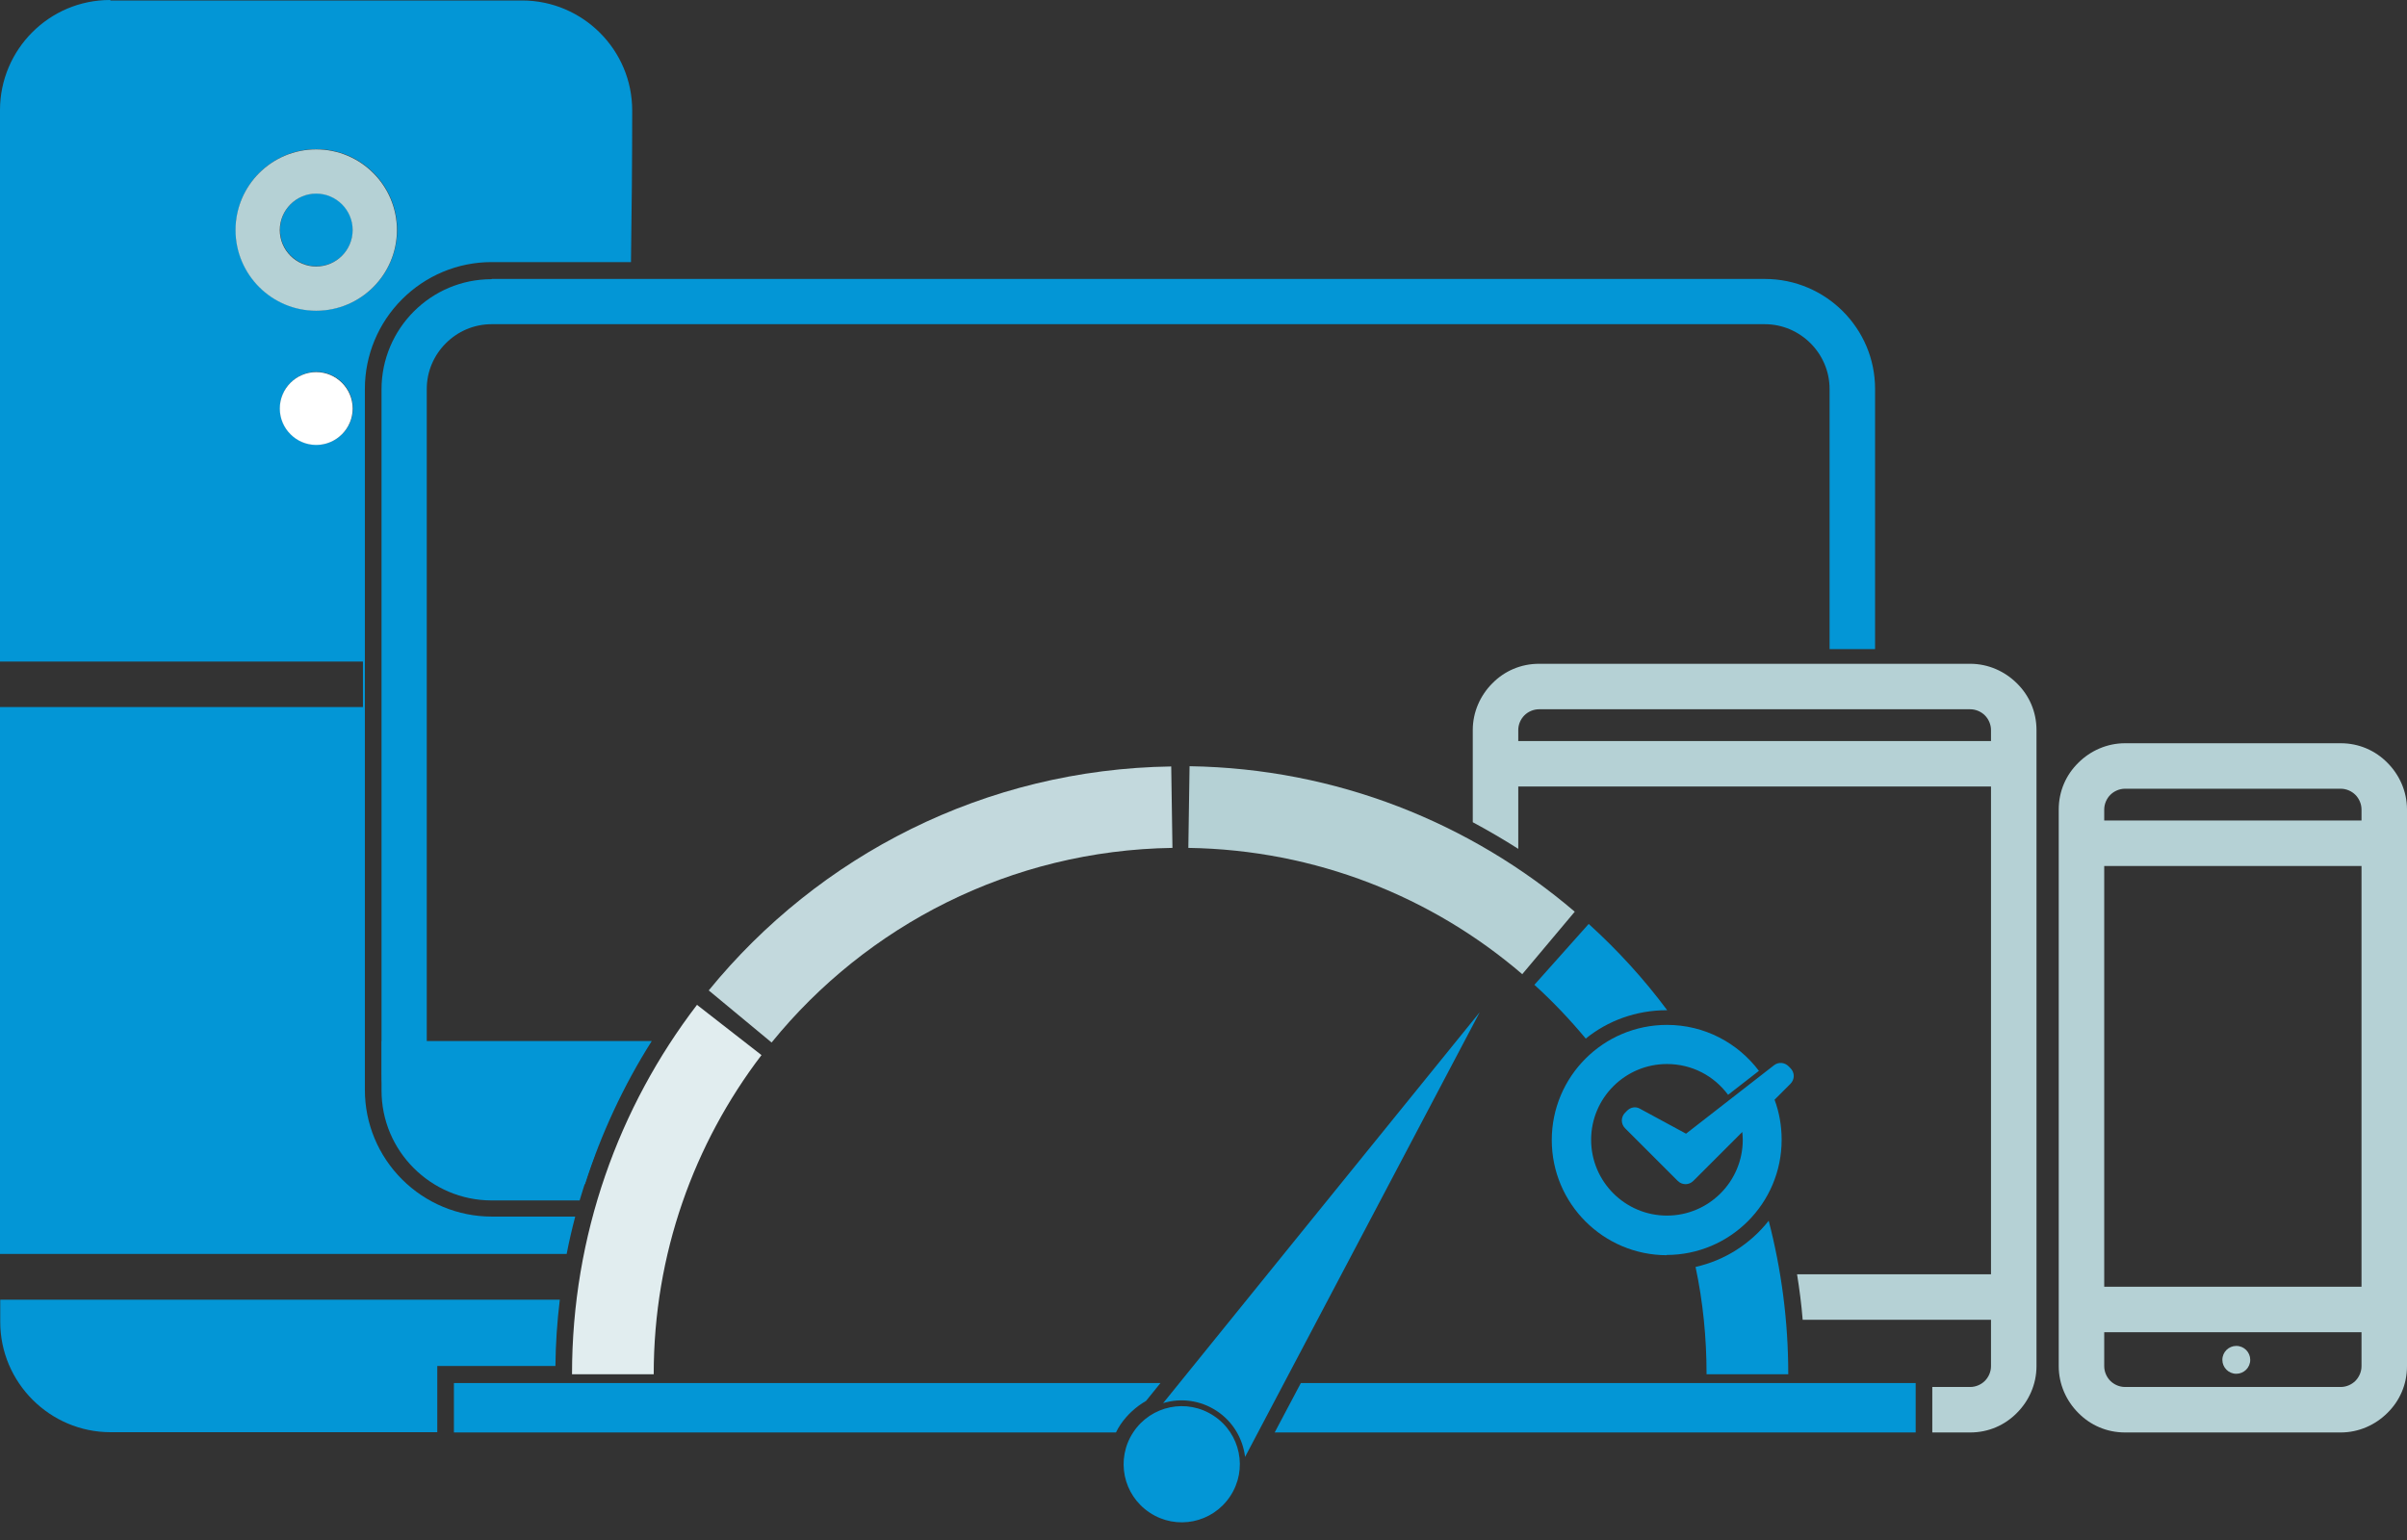 <svg width="100" height="64" viewBox="0 0 100 64" fill="none" xmlns="http://www.w3.org/2000/svg">
<rect x="0" y="0" width="100" height="64" fill="#333333" stroke="none"/>
<path fill-rule="evenodd" clip-rule="evenodd" d="M4.593 0.02H21.693C22.953 0.02 24.101 0.539 24.924 1.362C25.757 2.195 26.265 3.333 26.265 4.593C26.265 6.686 26.245 8.779 26.214 10.892H20.423C19.02 10.892 17.689 11.451 16.704 12.437C15.718 13.422 15.159 14.763 15.159 16.155V45.296C15.159 46.698 15.718 48.029 16.704 49.014C17.689 50 19.031 50.559 20.423 50.559H23.898C23.765 51.067 23.644 51.585 23.542 52.113H0V29.384H15.078V27.494H0V4.572C0 3.312 0.518 2.164 1.341 1.341C2.174 0.508 3.312 0 4.572 0L4.593 0.02ZM13.148 18.482C12.315 18.482 11.634 17.801 11.634 16.968C11.634 16.135 12.315 15.454 13.148 15.454C13.981 15.454 14.662 16.135 14.662 16.968C14.662 17.801 13.981 18.482 13.148 18.482ZM13.148 12.904C11.299 12.904 9.795 11.4 9.795 9.551C9.795 7.702 11.299 6.198 13.148 6.198C14.997 6.198 16.501 7.702 16.501 9.551C16.501 11.4 14.997 12.904 13.148 12.904ZM13.148 11.065C12.315 11.065 11.634 10.384 11.634 9.551C11.634 8.718 12.315 8.037 13.148 8.037C13.981 8.037 14.662 8.718 14.662 9.551C14.662 10.384 13.981 11.065 13.148 11.065ZM18.177 59.52H4.593C2.073 59.52 0.01 57.458 0.01 54.938V54.013H23.258C23.146 54.928 23.085 55.842 23.075 56.767H18.167V59.52H18.177Z" fill="#0396D6"/>
<path fill-rule="evenodd" clip-rule="evenodd" d="M13.137 12.914C11.288 12.914 9.785 11.41 9.785 9.561C9.785 7.712 11.288 6.208 13.137 6.208C14.987 6.208 16.491 7.712 16.491 9.561C16.491 11.41 14.987 12.914 13.137 12.914ZM13.137 11.075C12.304 11.075 11.624 10.394 11.624 9.561C11.624 8.728 12.304 8.047 13.137 8.047C13.971 8.047 14.651 8.728 14.651 9.561C14.651 10.394 13.971 11.075 13.137 11.075Z" fill="#B5D1D5"/>
<path fill-rule="evenodd" clip-rule="evenodd" d="M13.138 18.492C12.304 18.492 11.624 17.811 11.624 16.978C11.624 16.145 12.304 15.464 13.138 15.464C13.971 15.464 14.652 16.145 14.652 16.978C14.652 17.811 13.971 18.492 13.138 18.492Z" fill="white"/>
<path d="M20.433 11.593H73.329C74.588 11.593 75.737 12.111 76.56 12.934C77.393 13.768 77.901 14.905 77.901 16.165V26.976H76.011V16.165C76.011 15.424 75.706 14.753 75.219 14.265C74.731 13.778 74.06 13.473 73.319 13.473H20.423C19.681 13.473 19.01 13.778 18.523 14.265C18.035 14.753 17.73 15.424 17.73 16.165V45.306C17.73 46.047 18.035 46.718 18.523 47.206C19.01 47.694 19.681 47.998 20.423 47.998H24.71C24.477 48.618 24.273 49.248 24.081 49.888H20.423C19.163 49.888 18.015 49.37 17.192 48.547C16.358 47.714 15.851 46.576 15.851 45.316V16.176C15.851 14.916 16.369 13.768 17.192 12.944C18.025 12.111 19.163 11.603 20.423 11.603L20.433 11.593Z" fill="#0396D6"/>
<path fill-rule="evenodd" clip-rule="evenodd" d="M15.861 43.264H27.078C25.899 45.123 24.975 47.125 24.304 49.208H20.433C19.173 49.208 18.025 48.689 17.202 47.866C16.369 47.033 15.861 45.895 15.861 44.635V43.274V43.264Z" fill="#0396D6"/>
<path d="M80.278 59.531H81.853C82.615 59.531 83.296 59.226 83.794 58.718C84.292 58.22 84.607 57.529 84.607 56.777V44.656V40.612V30.339C84.607 29.577 84.302 28.897 83.794 28.399C83.296 27.901 82.605 27.586 81.853 27.586H63.94C63.178 27.586 62.497 27.891 61.999 28.399C61.502 28.897 61.187 29.587 61.187 30.339V34.17C61.827 34.515 62.457 34.881 63.077 35.277V30.339C63.077 30.106 63.178 29.882 63.331 29.73C63.483 29.577 63.706 29.476 63.94 29.476H81.853C82.087 29.476 82.311 29.577 82.463 29.73C82.615 29.882 82.717 30.106 82.717 30.339V40.612V44.656V56.777C82.717 57.011 82.615 57.234 82.463 57.387C82.311 57.539 82.087 57.641 81.853 57.641H80.278V59.531Z" fill="#B5D1D5"/>
<path d="M82.727 32.686H62.792V30.797H82.727V32.686Z" fill="#B5D1D5"/>
<path d="M82.727 54.847H74.893C74.843 54.217 74.761 53.587 74.66 52.957H82.727V54.847Z" fill="#B5D1D5"/>
<path d="M88.285 30.888H97.246C98.008 30.888 98.689 31.193 99.187 31.701C99.685 32.199 100 32.89 100 33.642C100 41.353 100 49.065 100 56.777C100 57.539 99.695 58.22 99.187 58.718C98.689 59.216 97.998 59.531 97.246 59.531H88.285C87.523 59.531 86.842 59.226 86.344 58.718C85.846 58.22 85.531 57.529 85.531 56.777C85.531 49.065 85.531 41.353 85.531 33.642C85.531 32.88 85.836 32.199 86.344 31.701C86.842 31.203 87.533 30.888 88.285 30.888ZM98.11 55.365H87.421V56.777C87.421 57.011 87.523 57.234 87.675 57.387C87.828 57.539 88.051 57.641 88.285 57.641H97.246C97.48 57.641 97.704 57.539 97.856 57.387C98.008 57.234 98.11 57.011 98.11 56.777V55.365ZM87.421 53.475H98.11V35.989H87.421V53.475ZM87.421 34.099H98.11V33.642C98.11 33.408 98.008 33.184 97.856 33.032C97.704 32.88 97.48 32.778 97.246 32.778H88.285C88.051 32.778 87.828 32.88 87.675 33.032C87.523 33.184 87.421 33.408 87.421 33.642V34.099Z" fill="#B5D1D5"/>
<path fill-rule="evenodd" clip-rule="evenodd" d="M92.908 57.092C92.583 57.092 92.329 56.828 92.329 56.513C92.329 56.188 92.593 55.934 92.908 55.934C93.233 55.934 93.487 56.198 93.487 56.513C93.487 56.838 93.223 57.092 92.908 57.092Z" fill="#B5D1D5"/>
<path fill-rule="evenodd" clip-rule="evenodd" d="M61.471 42.075L56.198 52.073L51.727 60.547C51.636 59.795 51.229 59.084 50.549 58.636C49.868 58.189 49.055 58.088 48.324 58.311L54.349 50.864L61.461 42.085L61.471 42.075ZM47.765 62.863C46.657 62.132 46.342 60.638 47.084 59.52C47.816 58.413 49.309 58.098 50.427 58.84C51.534 59.571 51.849 61.065 51.108 62.182C50.376 63.29 48.882 63.605 47.765 62.863Z" fill="#0396D6"/>
<path fill-rule="evenodd" clip-rule="evenodd" d="M69.254 52.164C66.612 52.164 64.469 50.02 64.469 47.379C64.469 44.737 66.612 42.593 69.254 42.593C70.819 42.593 72.201 43.345 73.075 44.503L71.794 45.499C71.215 44.717 70.301 44.219 69.254 44.219C67.517 44.219 66.104 45.631 66.104 47.368C66.104 49.106 67.517 50.518 69.254 50.518C70.992 50.518 72.404 49.106 72.404 47.368C72.404 47.257 72.394 47.155 72.384 47.043L70.352 49.075C70.169 49.258 69.884 49.258 69.701 49.075L67.517 46.891C67.334 46.708 67.334 46.423 67.517 46.241L67.598 46.159C67.74 46.017 67.944 45.976 68.116 46.068L70.047 47.114L73.704 44.269C73.887 44.127 74.141 44.148 74.304 44.31L74.385 44.391C74.568 44.574 74.568 44.859 74.385 45.042L73.725 45.702C73.918 46.22 74.019 46.779 74.019 47.368C74.019 50.01 71.876 52.154 69.234 52.154L69.254 52.164Z" fill="#0396D6"/>
<path fill-rule="evenodd" clip-rule="evenodd" d="M18.858 57.478H48.212L47.612 58.22C47.206 58.454 46.84 58.779 46.556 59.195C46.484 59.307 46.413 59.419 46.363 59.531H18.858V57.478ZM54.044 57.478H79.588V59.531H52.957L54.044 57.478Z" fill="#0396D6"/>
<path fill-rule="evenodd" clip-rule="evenodd" d="M31.64 43.843C28.836 47.521 27.159 52.113 27.159 57.102V57.112H23.765V57.102C23.765 51.331 25.706 46.007 28.957 41.76L31.63 43.843H31.64Z" fill="#E1EDEF"/>
<path fill-rule="evenodd" clip-rule="evenodd" d="M48.71 35.237C41.983 35.338 35.999 38.468 32.056 43.325L29.445 41.16C34.007 35.562 40.906 31.965 48.659 31.853L48.71 35.247V35.237Z" fill="#C3D9DD"/>
<path fill-rule="evenodd" clip-rule="evenodd" d="M63.249 40.49C59.51 37.279 54.674 35.318 49.37 35.237L49.421 31.843C55.527 31.935 61.105 34.2 65.424 37.889L63.239 40.49H63.249Z" fill="#B5D1D5"/>
<path fill-rule="evenodd" clip-rule="evenodd" d="M70.9 57.112V57.102C70.9 55.578 70.748 54.084 70.443 52.652C71.662 52.378 72.729 51.687 73.481 50.732C74.009 52.764 74.294 54.897 74.294 57.102V57.112H70.9ZM65.881 43.162C65.221 42.369 64.509 41.617 63.747 40.927L66.003 38.397C67.202 39.484 68.299 40.683 69.264 41.983H69.244C67.974 41.983 66.795 42.42 65.881 43.162Z" fill="#0396D6"/>
</svg>
